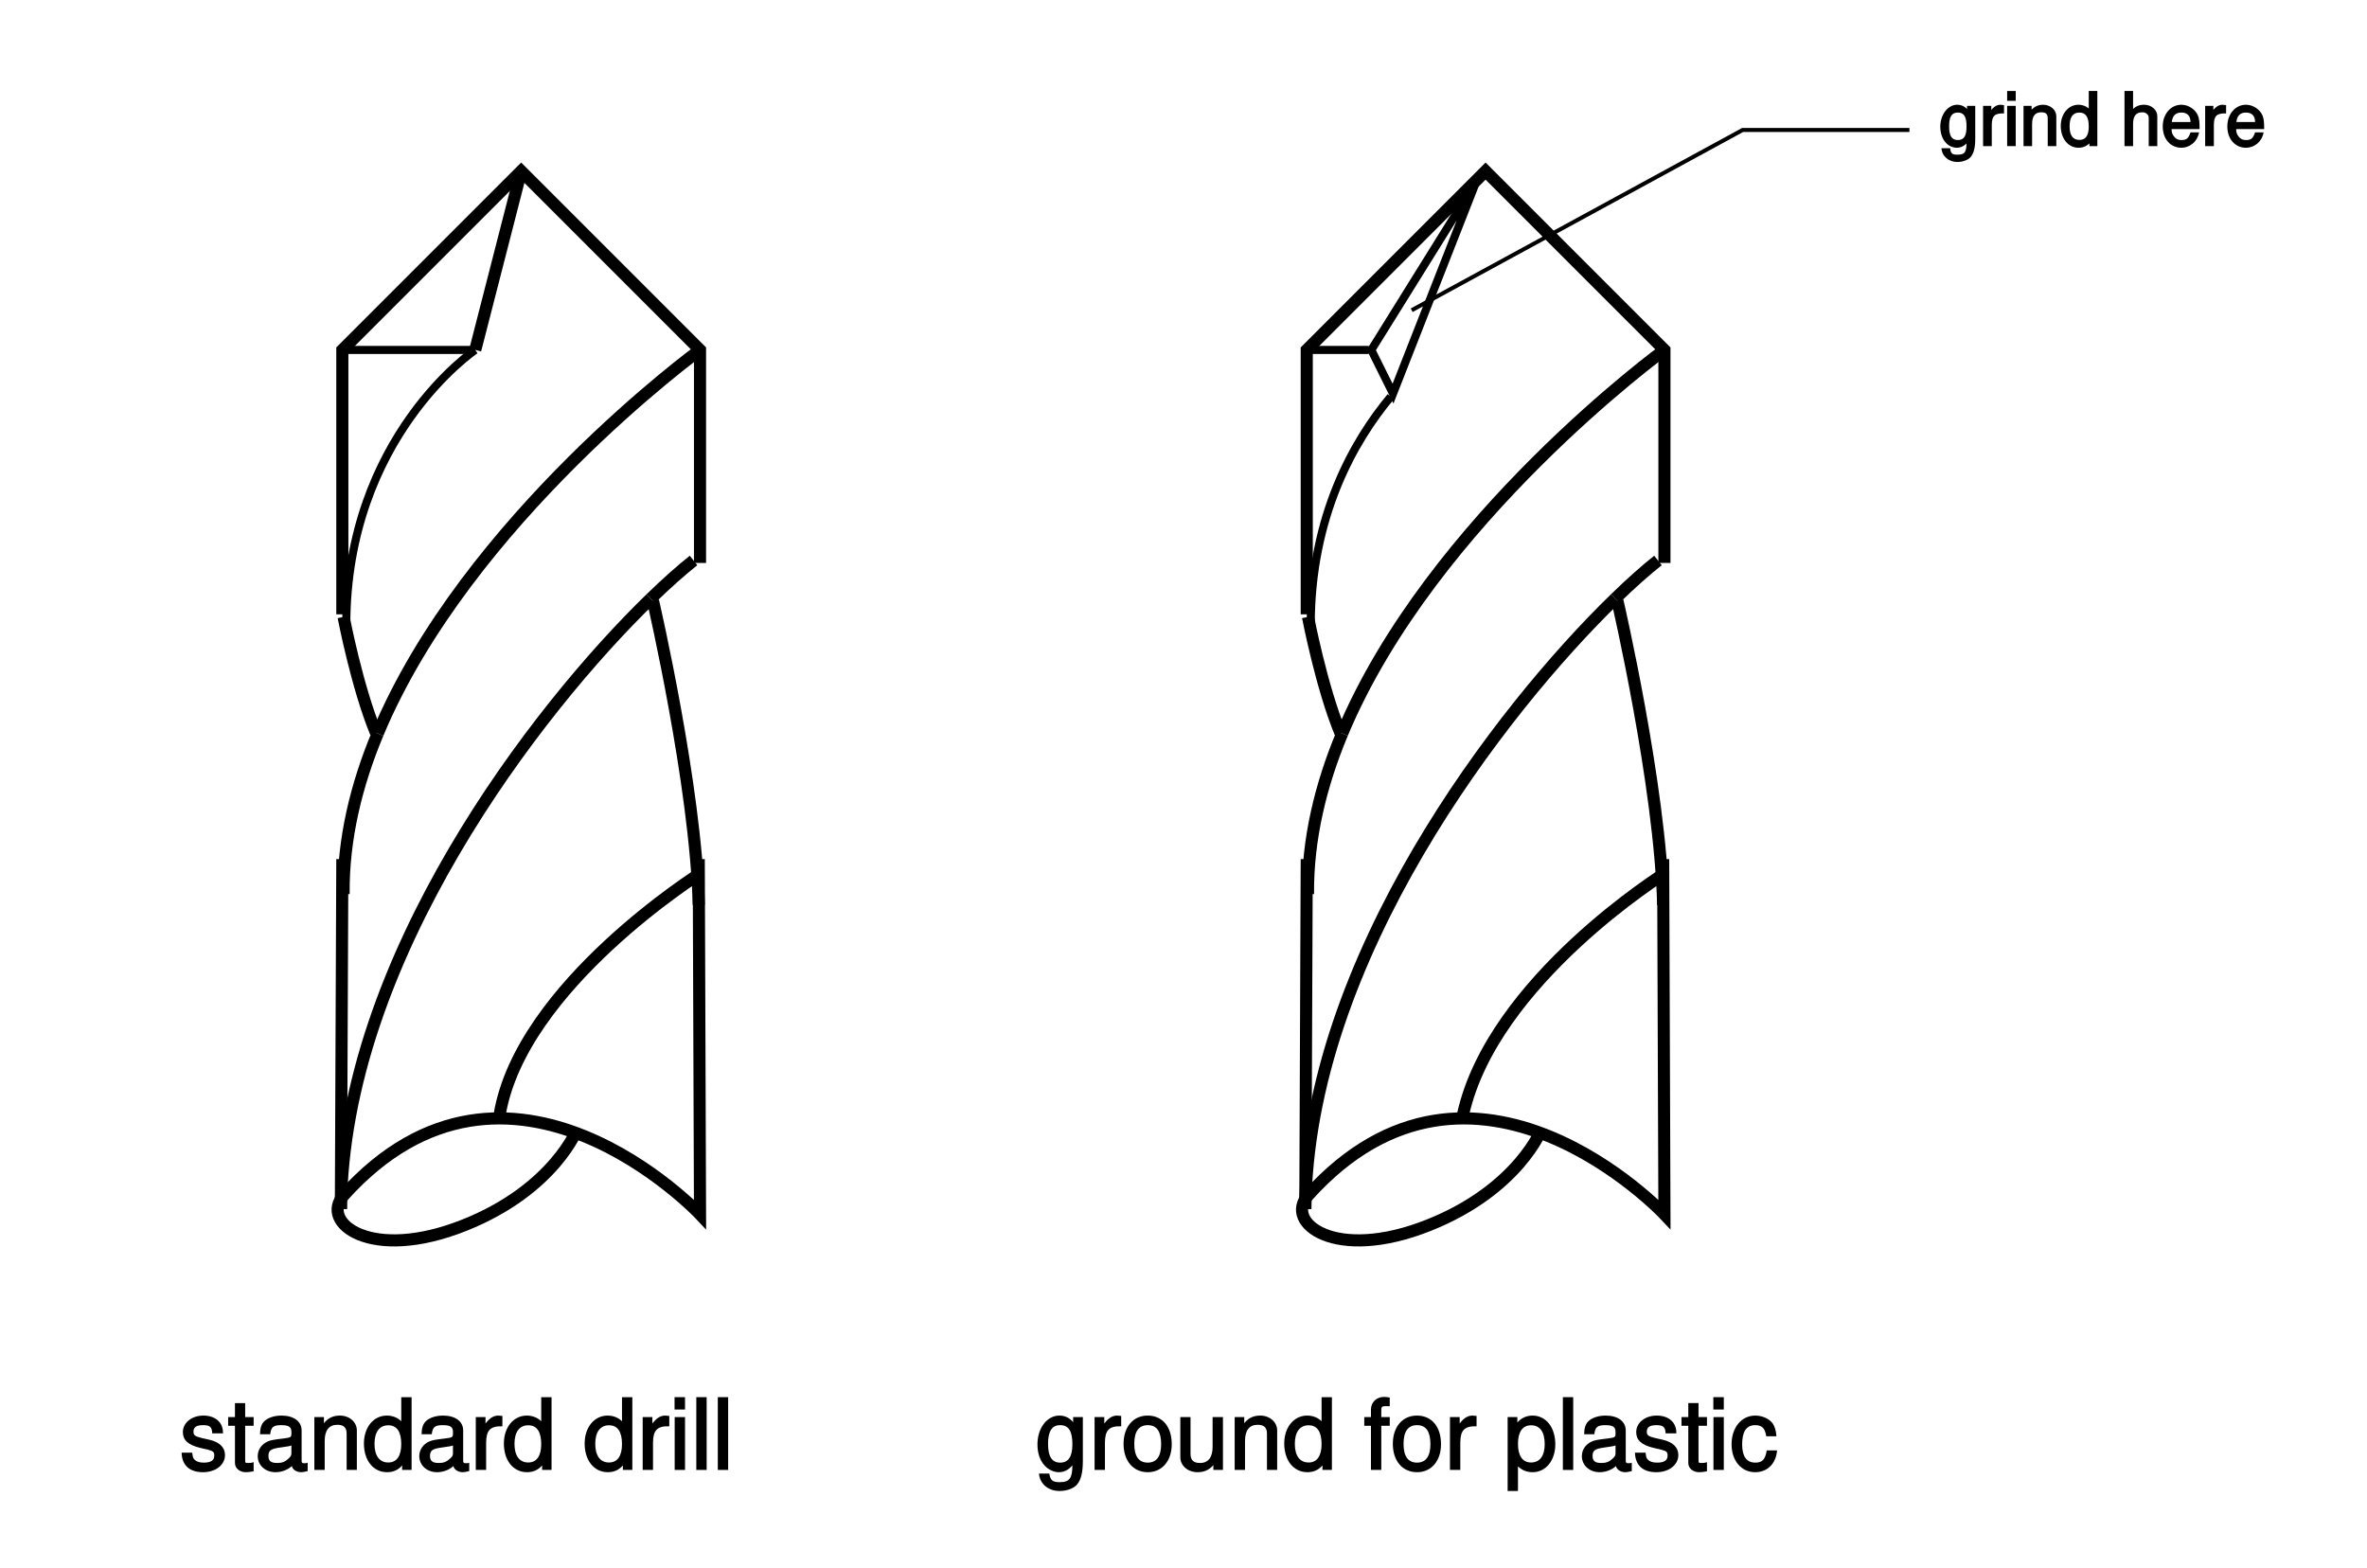 <svg width="391" height="259" viewBox="0 0 391 259" fill="none" xmlns="http://www.w3.org/2000/svg">
<rect width="391" height="259" fill="white"/>
<path d="M56.31 199.688L56.55 141.911" stroke="black" stroke-width="2"/>
<path d="M56.55 101.469V57.802L86.092 28.26L115.634 57.802V92.984" stroke="black" stroke-width="2"/>
<path d="M115.425 141.911L115.634 200.578C115.634 200.578 84.087 167.099 56.758 197.469C52.758 201.911 61.201 208.578 76.758 202.354C91.613 196.411 95.425 186.354 95.425 186.354" stroke="black" stroke-width="2"/>
<path d="M86.092 28.26L78.508 57.802" stroke="black" stroke-width="2"/>
<path d="M78.508 57.802C78.508 57.802 57.201 72.135 57.201 103.245" stroke="black" stroke-width="1.333"/>
<path d="M115.633 57.802C115.633 57.802 77.139 85.849 62.399 121.151" stroke="black" stroke-width="2"/>
<path d="M62.399 121.151C58.842 129.672 56.67 138.615 56.758 147.688" stroke="black" stroke-width="2"/>
<path d="M114.566 92.578C112.571 94.156 110.17 96.281 107.493 98.88" stroke="black" stroke-width="2"/>
<path d="M107.493 98.88C88.764 117.057 56.613 158.49 56.31 199.688" stroke="black" stroke-width="2"/>
<path d="M56.758 101.911C56.758 101.911 58.977 113.469 62.092 121.021" stroke="black" stroke-width="2"/>
<path d="M107.868 99.245C107.868 99.245 114.977 129.911 115.425 149.469" stroke="black" stroke-width="2"/>
<path d="M115.868 144.135C115.868 144.135 86.092 162.771 82.534 184.135" stroke="black" stroke-width="2"/>
<path d="M56.55 57.802H78.508" stroke="black" stroke-width="1.333"/>
<path d="M215.625 199.688L215.859 141.911" stroke="black" stroke-width="2"/>
<path d="M215.859 101.469V57.802L245.401 28.26L274.943 57.802V92.984" stroke="black" stroke-width="2"/>
<path d="M274.734 141.911L274.943 200.578C274.943 200.578 243.401 167.099 216.068 197.469C212.068 201.911 220.516 208.578 236.068 202.354C250.927 196.411 254.734 186.354 254.734 186.354" stroke="black" stroke-width="2"/>
<path d="M229.734 65.526C223.708 72.75 216.516 85.167 216.516 103.245" stroke="black" stroke-width="1.333"/>
<path d="M274.943 57.802C274.943 57.802 236.453 85.849 221.714 121.151" stroke="black" stroke-width="2"/>
<path d="M221.714 121.151C218.156 129.672 215.984 138.615 216.068 147.688" stroke="black" stroke-width="2"/>
<path d="M273.875 92.578C271.88 94.156 269.479 96.281 266.807 98.88" stroke="black" stroke-width="2"/>
<path d="M266.807 98.88C248.078 117.057 215.922 158.49 215.625 199.688" stroke="black" stroke-width="2"/>
<path d="M216.068 101.911C216.068 101.911 218.292 113.469 221.401 121.021" stroke="black" stroke-width="2"/>
<path d="M267.182 99.245C267.182 99.245 274.292 129.911 274.734 149.469" stroke="black" stroke-width="2"/>
<path d="M275.182 144.135C275.182 144.135 246.557 161.912 241.667 184.135" stroke="black" stroke-width="2"/>
<path d="M215.859 57.802H226.109" stroke="black" stroke-width="1.333"/>
<path d="M243.891 29.911L226.526 57.802L230.109 65.021L243.891 29.911Z" stroke="black" stroke-width="1.333"/>
<path d="M36.833 236.571C36.812 234.925 35.542 233.821 33.604 233.821C31.667 233.821 30.208 235.009 30.208 236.55C30.208 237.863 31.062 238.675 33.062 239.154L34.292 239.446C35.229 239.675 35.396 239.842 35.396 240.425C35.396 241.238 34.812 241.592 33.646 241.592C32.917 241.592 32.438 241.425 32.104 241.071C31.896 240.842 31.854 240.717 31.75 239.946H30C30.062 242.071 31.333 243.175 33.542 243.175C35.646 243.175 37.167 241.946 37.167 240.342C37.167 239.092 36.292 238.217 34.625 237.821L33.333 237.529C32.25 237.259 31.958 237.092 31.958 236.488C31.958 235.717 32.479 235.404 33.562 235.404C34.646 235.404 35.021 235.696 35.062 236.759H36.833V236.571Z" fill="black"/>
<path d="M41.708 234.071H40.5V231.759H38.812V234.071H37.688V235.509H38.812V241.654C38.812 242.529 39.583 243.175 40.625 243.175C40.979 243.175 41.271 243.134 41.896 243.029V241.529C41.521 241.634 41.333 241.654 41.062 241.654C40.5 241.654 40.5 241.654 40.5 241.071V235.509H41.896V234.071H41.708Z" fill="black"/>
<path d="M50.656 241.654C50.511 241.696 50.448 241.696 50.365 241.696C49.906 241.696 49.823 241.634 49.823 241.217V236.279C49.823 234.8 48.552 233.821 46.49 233.821C45.261 233.821 44.136 234.217 43.573 234.842C43.177 235.279 42.969 235.884 42.948 236.904H44.636C44.761 235.696 45.198 235.404 46.448 235.404C47.656 235.404 48.136 235.675 48.136 236.488V236.842C48.115 237.404 48.011 237.446 46.927 237.592C45.031 237.821 44.74 237.884 44.24 238.092C43.261 238.509 42.573 239.425 42.573 240.509C42.573 242.029 43.823 243.175 45.511 243.175C46.573 243.175 47.552 242.759 48.219 242.154C48.261 242.634 48.886 243.175 49.74 243.175C50.031 243.175 50.198 243.134 50.823 242.988V241.613L50.656 241.654ZM48.136 239.988C48.136 240.425 48.052 240.571 47.636 240.946C47.094 241.446 46.594 241.654 45.802 241.654C44.761 241.654 44.344 241.321 44.344 240.488C44.344 239.592 44.74 239.321 46.177 239.113C47.594 238.925 47.865 238.863 48.136 238.759V239.988Z" fill="black"/>
<path d="M51.927 234.238V242.8H53.636V238.009C53.636 236.279 54.344 235.342 55.719 235.342C56.782 235.342 57.261 235.8 57.261 236.821V242.8H58.948V236.279C58.948 234.904 57.74 233.821 56.136 233.821C54.886 233.821 53.927 234.342 53.198 235.529L53.511 235.654V234.071H51.927V234.238Z" fill="black"/>
<path d="M67.802 230.779H66.282V235.3L66.615 235.175C66.052 234.321 65.032 233.821 63.907 233.821C61.719 233.821 60.115 235.738 60.115 238.425C60.115 241.258 61.678 243.175 63.948 243.175C65.094 243.175 66.032 242.696 66.74 241.654L66.427 241.529V242.8H67.99V230.779H67.802ZM64.136 235.425C65.573 235.425 66.282 236.508 66.282 238.529C66.282 240.467 65.552 241.571 64.136 241.571C62.678 241.571 61.865 240.446 61.865 238.488C61.865 236.55 62.678 235.425 64.136 235.425Z" fill="black"/>
<path d="M77.344 241.654C77.198 241.696 77.136 241.696 77.053 241.696C76.594 241.696 76.511 241.634 76.511 241.217V236.279C76.511 234.8 75.24 233.821 73.178 233.821C71.948 233.821 70.823 234.217 70.261 234.842C69.865 235.279 69.657 235.884 69.636 236.904H71.323C71.448 235.696 71.886 235.404 73.136 235.404C74.344 235.404 74.823 235.675 74.823 236.488V236.842C74.803 237.404 74.698 237.446 73.615 237.592C71.719 237.821 71.428 237.884 70.928 238.092C69.948 238.509 69.261 239.425 69.261 240.509C69.261 242.029 70.511 243.175 72.198 243.175C73.261 243.175 74.24 242.759 74.907 242.154C74.948 242.634 75.573 243.175 76.428 243.175C76.719 243.175 76.886 243.134 77.511 242.988V241.613L77.344 241.654ZM74.823 239.988C74.823 240.425 74.74 240.571 74.323 240.946C73.782 241.446 73.282 241.654 72.49 241.654C71.448 241.654 71.032 241.321 71.032 240.488C71.032 239.592 71.428 239.321 72.865 239.113C74.282 238.925 74.553 238.863 74.823 238.759V239.988Z" fill="black"/>
<path d="M78.594 234.238V242.8H80.303V238.279C80.324 236.259 80.969 235.529 82.99 235.592V233.884C82.594 233.842 82.469 233.821 82.303 233.821C81.428 233.821 80.636 234.384 79.865 235.634L80.199 235.759V234.071H78.594V234.238Z" fill="black"/>
<path d="M90.922 230.779H89.402V235.3L89.735 235.175C89.172 234.321 88.152 233.821 87.027 233.821C84.839 233.821 83.235 235.738 83.235 238.425C83.235 241.258 84.797 243.175 87.068 243.175C88.214 243.175 89.152 242.696 89.86 241.654L89.547 241.529V242.8H91.11V230.779H90.922ZM87.256 235.425C88.693 235.425 89.402 236.508 89.402 238.529C89.402 240.467 88.672 241.571 87.256 241.571C85.797 241.571 84.985 240.446 84.985 238.488C84.985 236.55 85.797 235.425 87.256 235.425Z" fill="black"/>
<path d="M104.267 230.779H102.746V235.3L103.079 235.175C102.517 234.321 101.496 233.821 100.371 233.821C98.183 233.821 96.579 235.738 96.579 238.425C96.579 241.258 98.141 243.175 100.412 243.175C101.558 243.175 102.496 242.696 103.204 241.654L102.892 241.529V242.8H104.454V230.779H104.267ZM100.6 235.425C102.037 235.425 102.746 236.508 102.746 238.529C102.746 240.467 102.017 241.571 100.6 241.571C99.141 241.571 98.329 240.446 98.329 238.488C98.329 236.55 99.141 235.425 100.6 235.425Z" fill="black"/>
<path d="M106.163 234.238V242.8H107.871V238.279C107.892 236.259 108.538 235.529 110.558 235.592V233.884C110.163 233.842 110.038 233.821 109.871 233.821C108.996 233.821 108.204 234.384 107.433 235.634L107.767 235.759V234.071H106.163V234.238Z" fill="black"/>
<path d="M112.97 234.071H111.449V242.8H113.157V234.071H112.97ZM112.97 230.779H111.428V232.821H113.157V230.779H112.97Z" fill="black"/>
<path d="M116.563 230.779H115.022V242.8H116.73V230.779H116.563Z" fill="black"/>
<path d="M120.115 230.779H118.574V242.8H120.282V230.779H120.115Z" fill="black"/>
<path d="M177.271 234.237V235.446L177.583 235.321C176.917 234.321 176.063 233.821 175 233.821C172.958 233.821 171.375 235.883 171.375 238.571C171.375 239.987 171.75 241.133 172.479 241.987C173.104 242.717 174.042 243.175 174.896 243.175C175.917 243.175 176.75 242.675 177.458 241.612L177.146 241.487V241.925C177.146 244.154 176.708 244.821 175.042 244.821C173.917 244.821 173.5 244.55 173.333 243.404H171.625C171.771 245.133 173.188 246.279 175.021 246.279C176.25 246.279 177.396 245.842 177.938 245.175C178.583 244.383 178.875 243.217 178.875 241.258V234.071H177.271V234.237ZM175.125 235.404C176.542 235.404 177.146 236.425 177.146 238.55C177.146 240.571 176.521 241.592 175.125 241.592C173.75 241.592 173.125 240.55 173.125 238.487C173.125 236.446 173.75 235.404 175.125 235.404Z" fill="black"/>
<path d="M180.813 234.237V242.8H182.521V238.279C182.542 236.258 183.188 235.529 185.208 235.592V233.883C184.813 233.842 184.688 233.821 184.521 233.821C183.646 233.821 182.854 234.383 182.083 235.633L182.417 235.758V234.071H180.813V234.237Z" fill="black"/>
<path d="M189.578 233.821C187.203 233.821 185.599 235.675 185.599 238.487C185.599 241.321 187.203 243.175 189.599 243.175C191.953 243.175 193.557 241.321 193.557 238.55C193.557 235.654 192.016 233.821 189.578 233.821ZM189.599 235.404C191.099 235.404 191.807 236.467 191.807 238.55C191.807 240.529 191.057 241.592 189.599 241.592C188.099 241.592 187.37 240.529 187.37 238.487C187.37 236.467 188.099 235.404 189.599 235.404Z" fill="black"/>
<path d="M202.016 242.633V234.071H200.308V238.987C200.308 240.696 199.599 241.654 198.224 241.654C197.162 241.654 196.662 241.175 196.662 240.175V234.071H194.974V240.696C194.974 242.092 196.203 243.175 197.828 243.175C199.058 243.175 199.974 242.696 200.766 241.592L200.433 241.446V242.8H202.016V242.633Z" fill="black"/>
<path d="M203.953 234.237V242.8H205.662V238.008C205.662 236.279 206.37 235.342 207.745 235.342C208.808 235.342 209.287 235.8 209.287 236.821V242.8H210.974V236.279C210.974 234.904 209.766 233.821 208.162 233.821C206.912 233.821 205.953 234.342 205.224 235.529L205.537 235.654V234.071H203.953V234.237Z" fill="black"/>
<path d="M219.829 230.779H218.308V235.3L218.641 235.175C218.079 234.321 217.058 233.821 215.933 233.821C213.745 233.821 212.141 235.738 212.141 238.425C212.141 241.258 213.704 243.175 215.975 243.175C217.12 243.175 218.058 242.696 218.766 241.654L218.454 241.529V242.8H220.016V230.779H219.829ZM216.162 235.425C217.6 235.425 218.308 236.508 218.308 238.529C218.308 240.467 217.579 241.571 216.162 241.571C214.704 241.571 213.891 240.446 213.891 238.488C213.891 236.55 214.704 235.425 216.162 235.425Z" fill="black"/>
<path d="M229.381 234.071H228.173V232.925C228.173 232.363 228.298 232.258 228.923 232.258C229.027 232.258 229.089 232.258 229.569 232.279V230.842C229.089 230.758 228.902 230.738 228.631 230.738C227.402 230.738 226.464 231.613 226.464 232.821V234.071H225.36V235.508H226.464V242.8H228.173V235.508H229.569V234.071H229.381Z" fill="black"/>
<path d="M234.058 233.821C231.683 233.821 230.079 235.675 230.079 238.487C230.079 241.321 231.683 243.175 234.079 243.175C236.433 243.175 238.037 241.321 238.037 238.55C238.037 235.654 236.496 233.821 234.058 233.821ZM234.079 235.404C235.579 235.404 236.287 236.467 236.287 238.55C236.287 240.529 235.537 241.592 234.079 241.592C232.579 241.592 231.85 240.529 231.85 238.487C231.85 236.467 232.579 235.404 234.079 235.404Z" fill="black"/>
<path d="M239.517 234.237V242.8H241.225V238.279C241.246 236.258 241.892 235.529 243.912 235.592V233.883C243.517 233.842 243.392 233.821 243.225 233.821C242.35 233.821 241.558 234.383 240.787 235.633L241.121 235.758V234.071H239.517V234.237Z" fill="black"/>
<path d="M249.23 246.279H250.751V241.737L250.438 241.862C251.147 242.737 252.063 243.175 253.168 243.175C255.334 243.175 256.918 241.258 256.918 238.571C256.918 235.758 255.376 233.821 253.147 233.821C252.001 233.821 250.959 234.383 250.334 235.383L250.647 235.508V234.071H249.043V246.279H249.23ZM252.918 235.425C254.397 235.425 255.168 236.55 255.168 238.55C255.168 240.446 254.376 241.571 252.918 241.571C251.501 241.571 250.751 240.467 250.751 238.487C250.751 236.529 251.501 235.425 252.918 235.425Z" fill="black"/>
<path d="M259.71 230.779H258.168V242.8H259.876V230.779H259.71Z" fill="black"/>
<path d="M269.386 241.654C269.241 241.696 269.178 241.696 269.095 241.696C268.636 241.696 268.553 241.633 268.553 241.217V236.279C268.553 234.8 267.282 233.821 265.22 233.821C263.991 233.821 262.866 234.217 262.303 234.842C261.907 235.279 261.699 235.883 261.678 236.904H263.366C263.491 235.696 263.928 235.404 265.178 235.404C266.386 235.404 266.866 235.675 266.866 236.487V236.842C266.845 237.404 266.741 237.446 265.657 237.592C263.761 237.821 263.47 237.883 262.97 238.092C261.991 238.508 261.303 239.425 261.303 240.508C261.303 242.029 262.553 243.175 264.241 243.175C265.303 243.175 266.282 242.758 266.949 242.154C266.991 242.633 267.616 243.175 268.47 243.175C268.761 243.175 268.928 243.133 269.553 242.987V241.612L269.386 241.654ZM266.866 239.987C266.866 240.425 266.782 240.571 266.366 240.946C265.824 241.446 265.324 241.654 264.532 241.654C263.491 241.654 263.074 241.321 263.074 240.487C263.074 239.592 263.47 239.321 264.907 239.112C266.324 238.925 266.595 238.862 266.866 238.758V239.987Z" fill="black"/>
<path d="M276.908 236.571C276.887 234.925 275.616 233.821 273.678 233.821C271.741 233.821 270.283 235.008 270.283 236.55C270.283 237.862 271.137 238.675 273.137 239.154L274.366 239.446C275.303 239.675 275.47 239.842 275.47 240.425C275.47 241.237 274.887 241.592 273.72 241.592C272.991 241.592 272.512 241.425 272.178 241.071C271.97 240.842 271.928 240.717 271.824 239.946H270.074C270.137 242.071 271.408 243.175 273.616 243.175C275.72 243.175 277.241 241.946 277.241 240.342C277.241 239.092 276.366 238.217 274.699 237.821L273.408 237.529C272.324 237.258 272.033 237.092 272.033 236.487C272.033 235.717 272.553 235.404 273.637 235.404C274.72 235.404 275.095 235.696 275.137 236.758H276.908V236.571Z" fill="black"/>
<path d="M281.783 234.071H280.574V231.758H278.887V234.071H277.762V235.508H278.887V241.654C278.887 242.529 279.658 243.175 280.699 243.175C281.053 243.175 281.345 243.133 281.97 243.029V241.529C281.595 241.633 281.408 241.654 281.137 241.654C280.574 241.654 280.574 241.654 280.574 241.071V235.508H281.97V234.071H281.783Z" fill="black"/>
<path d="M284.564 234.071H283.043V242.8H284.751V234.071H284.564ZM284.564 230.779H283.022V232.821H284.751V230.779H284.564Z" fill="black"/>
<path d="M293.428 237.05C293.366 236.237 293.137 235.592 292.824 235.112C292.241 234.342 291.116 233.821 289.949 233.821C287.678 233.821 286.033 235.8 286.033 238.571C286.033 241.279 287.658 243.175 289.928 243.175C291.928 243.175 293.366 241.8 293.553 239.571H291.845C291.595 241.092 291.095 241.592 289.97 241.592C288.491 241.592 287.783 240.55 287.783 238.571C287.783 236.487 288.47 235.404 289.928 235.404C291.053 235.404 291.553 235.883 291.762 237.237H293.449L293.428 237.05Z" fill="black"/>
<path d="M324.93 17.675V18.571L325.305 18.446C324.785 17.696 324.097 17.3 323.305 17.3C321.785 17.3 320.514 18.904 320.514 20.925C320.514 21.966 320.826 22.883 321.368 23.508C321.826 24.071 322.576 24.404 323.243 24.404C323.993 24.404 324.68 24.029 325.201 23.237L324.847 23.091V23.425C324.847 25.112 324.597 25.55 323.347 25.55C322.493 25.55 322.243 25.383 322.139 24.487H320.701C320.805 25.841 321.951 26.758 323.326 26.758C324.243 26.758 325.16 26.404 325.555 25.904C326.035 25.3 326.285 24.404 326.285 22.925V17.487H324.93V17.675ZM323.41 18.591C324.451 18.591 324.847 19.3 324.847 20.883C324.847 22.425 324.451 23.133 323.41 23.133C322.368 23.133 321.972 22.404 321.972 20.862C321.972 19.321 322.368 18.591 323.41 18.591Z" fill="black"/>
<path d="M327.582 17.675V24.133H329.019V20.696C329.019 19.175 329.457 18.675 331.04 18.737V17.362C330.665 17.321 330.561 17.3 330.436 17.3C329.79 17.3 329.144 17.737 328.582 18.675L328.936 18.8V17.487H327.582V17.675Z" fill="black"/>
<path d="M332.765 17.487H331.557V24.133H332.973V17.487H332.765ZM332.765 15.029H331.557V16.654H332.973V15.029H332.765Z" fill="black"/>
<path d="M334.262 17.675V24.133H335.679V20.487C335.679 19.196 336.158 18.55 337.179 18.55C337.992 18.55 338.262 18.841 338.262 19.591V24.133H339.679V19.196C339.679 18.154 338.7 17.3 337.492 17.3C336.554 17.3 335.804 17.716 335.242 18.591L335.596 18.716V17.487H334.262V17.675Z" fill="black"/>
<path d="M346.247 15.029H345.039V18.467L345.393 18.321C344.976 17.696 344.164 17.3 343.33 17.3C341.684 17.3 340.414 18.8 340.414 20.8C340.414 22.925 341.664 24.404 343.351 24.404C344.226 24.404 344.955 24.029 345.497 23.258L345.143 23.133V24.133H346.455V15.029H346.247ZM343.497 18.592C344.559 18.592 345.039 19.362 345.039 20.883C345.039 22.342 344.559 23.112 343.497 23.112C342.393 23.112 341.872 22.321 341.872 20.862C341.872 19.383 342.393 18.592 343.497 18.592Z" fill="black"/>
<path d="M350.942 15.196V24.133H352.359V20.487C352.359 19.196 352.817 18.55 353.859 18.55C354.192 18.55 354.359 18.592 354.588 18.779C354.88 18.987 354.942 19.154 354.942 19.592V24.133H356.359V19.196C356.359 18.154 355.401 17.3 354.172 17.3C353.276 17.3 352.588 17.633 352.005 18.404L352.359 18.529V15.029H350.942V15.196Z" fill="black"/>
<path d="M363.344 21.154C363.344 20.175 363.281 19.612 363.094 19.133C362.698 18.112 361.531 17.3 360.344 17.3C358.594 17.3 357.26 18.821 357.26 20.883C357.26 22.966 358.552 24.404 360.323 24.404C361.76 24.404 362.969 23.404 363.26 21.862H361.844C361.51 22.883 361.156 23.133 360.364 23.133C359.719 23.133 359.323 22.883 358.989 22.362C358.76 21.987 358.739 21.779 358.719 21.321H363.344V21.154ZM358.739 20.321C358.823 19.175 359.323 18.591 360.344 18.591C361.364 18.591 361.844 19.196 361.844 20.154H358.76L358.739 20.321Z" fill="black"/>
<path d="M364.266 17.675V24.133H365.703V20.696C365.703 19.175 366.141 18.675 367.724 18.737V17.362C367.349 17.321 367.245 17.3 367.12 17.3C366.474 17.3 365.828 17.737 365.266 18.675L365.62 18.8V17.487H364.266V17.675Z" fill="black"/>
<path d="M374.012 21.154C374.012 20.175 373.949 19.612 373.762 19.133C373.366 18.112 372.199 17.3 371.012 17.3C369.262 17.3 367.928 18.821 367.928 20.883C367.928 22.966 369.22 24.404 370.991 24.404C372.428 24.404 373.637 23.404 373.928 21.862H372.512C372.178 22.883 371.824 23.133 371.032 23.133C370.387 23.133 369.991 22.883 369.657 22.362C369.428 21.987 369.407 21.779 369.387 21.321H374.012V21.154ZM369.407 20.321C369.491 19.175 369.991 18.591 371.012 18.591C372.032 18.591 372.512 19.196 372.512 20.154H369.428L369.407 20.321Z" fill="black"/>
<path d="M315.417 21.469H287.859L233.193 51.245" stroke="black" stroke-width="0.667"/>
</svg>

